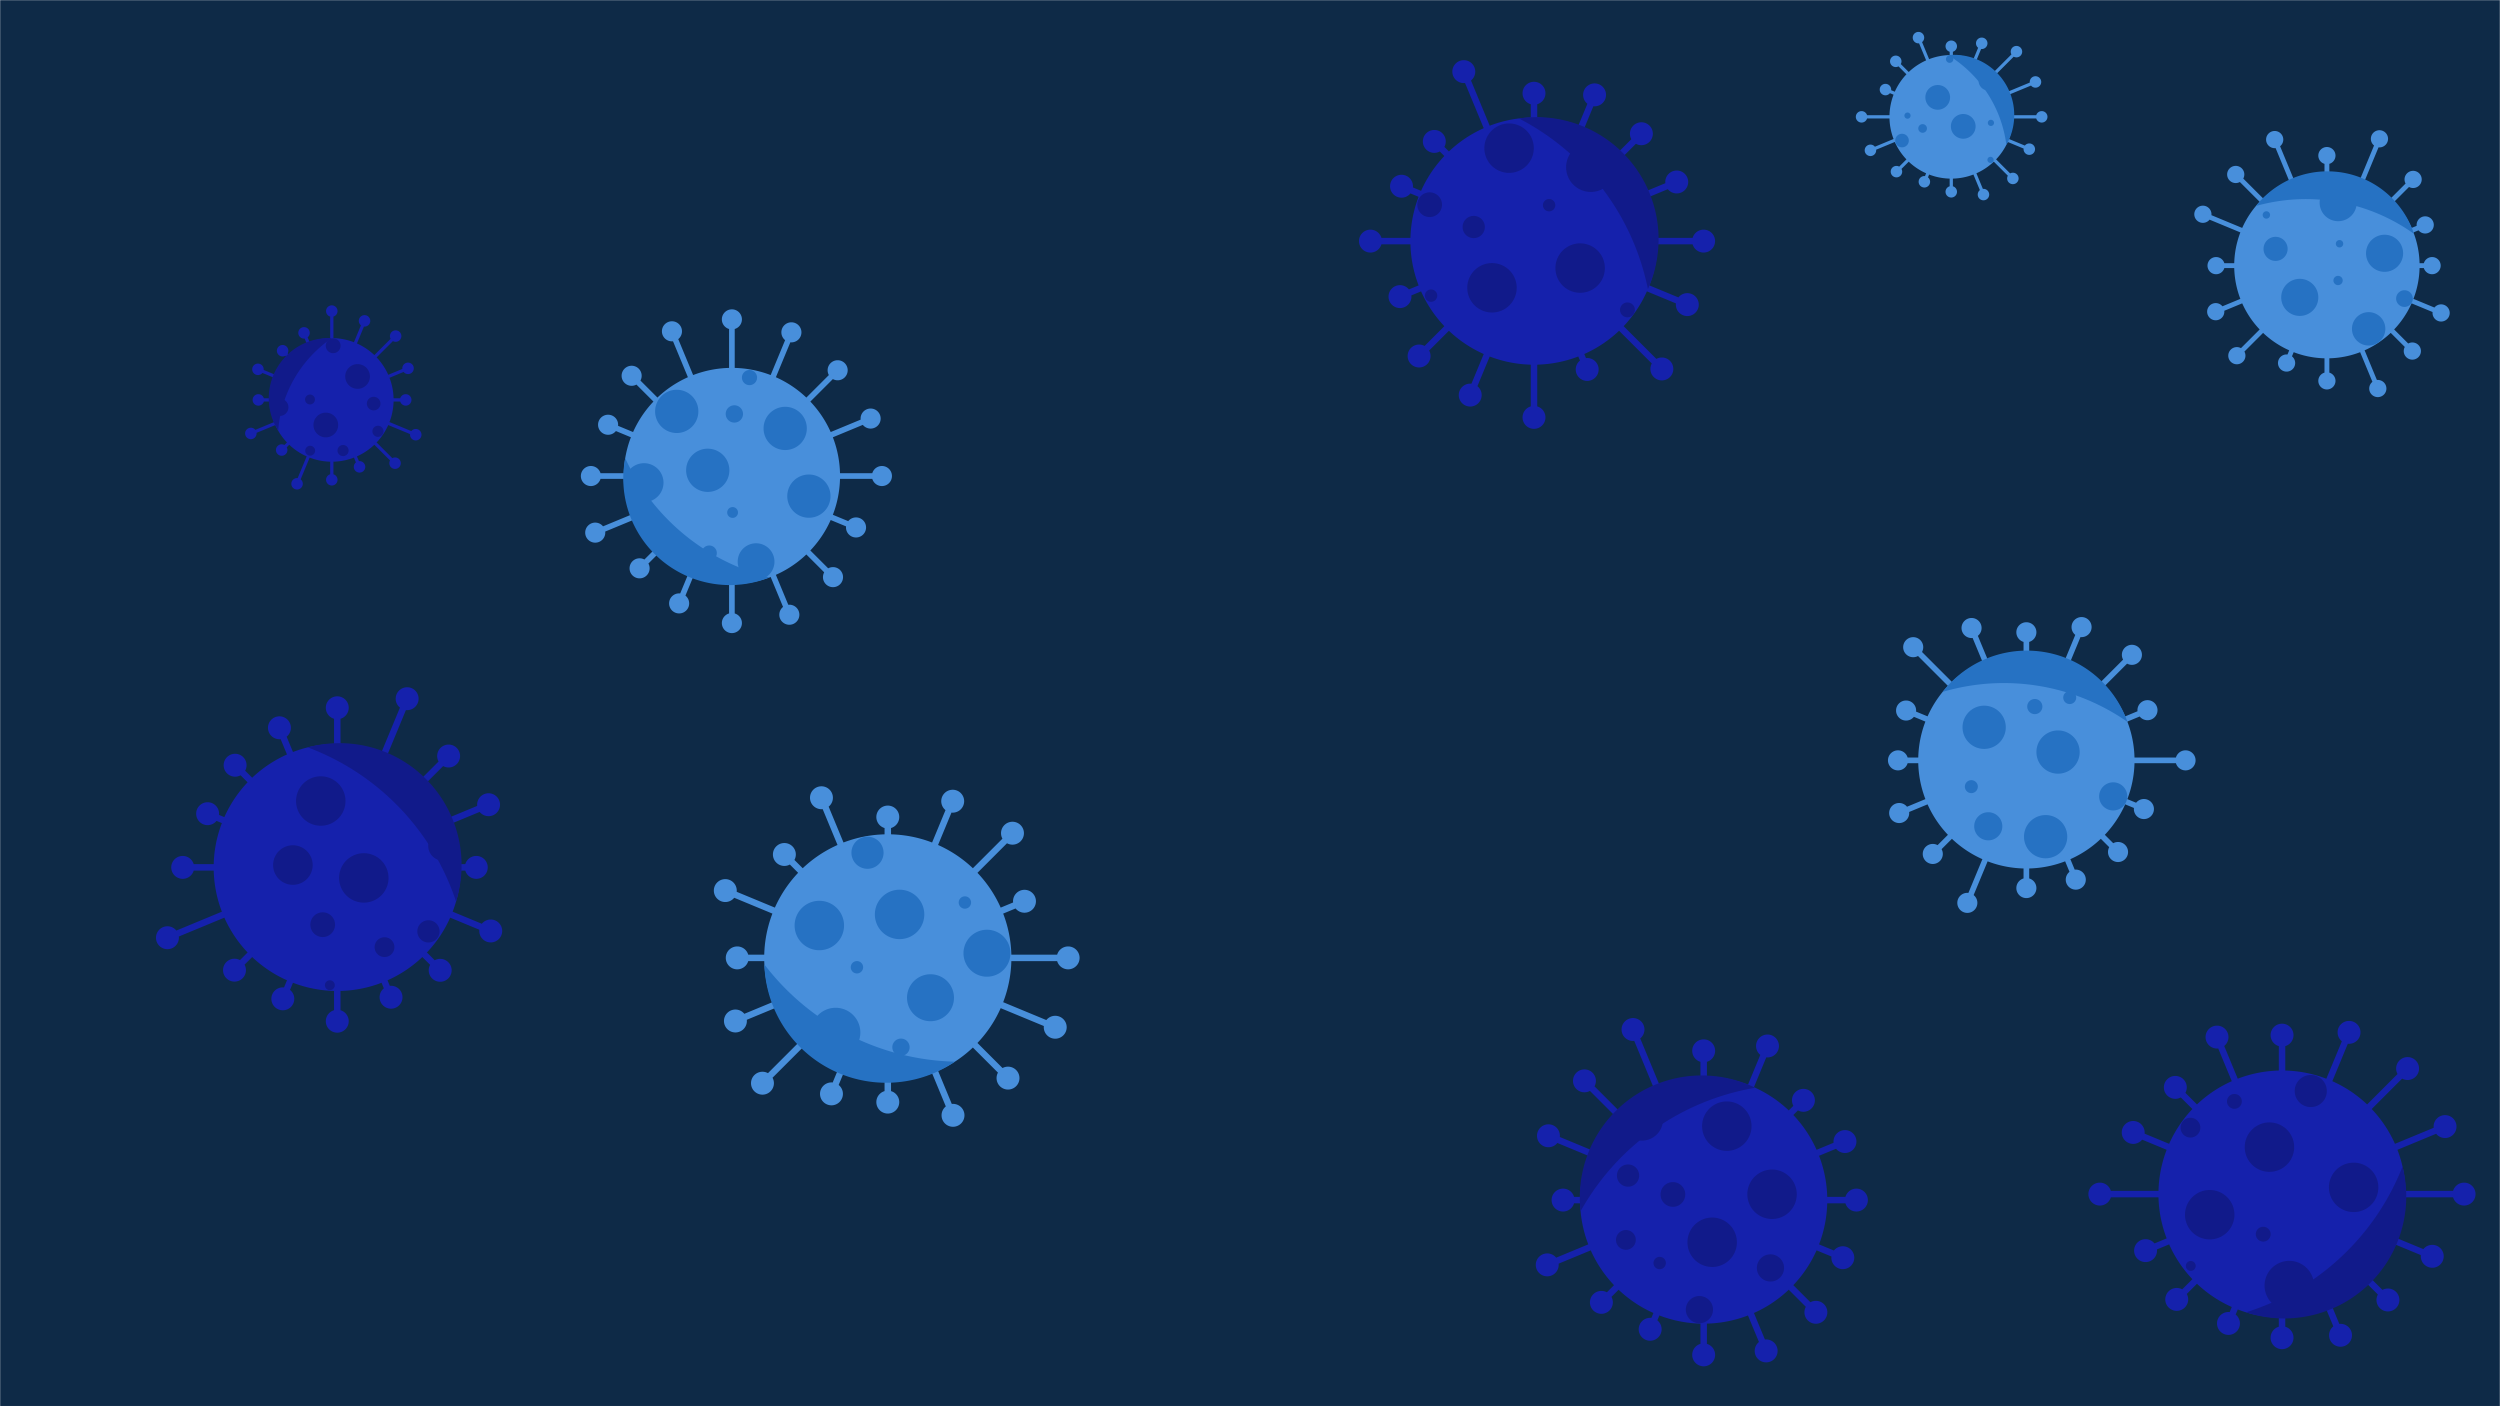 <svg xmlns="http://www.w3.org/2000/svg" version="1.1" xmlns:xlink="http://www.w3.org/1999/xlink" xmlns:svgjs="http://svgjs.com/svgjs" width="1600" height="900" preserveAspectRatio="none" viewBox="0 0 1600 900"><g mask="url(&quot;#SvgjsMask1011&quot;)" fill="none"><rect width="1600" height="900" x="0" y="0" fill="#0e2a47"></rect><path d="M1060.84 152.24L1060.84 156.38L1090.32 156.38L1090.32 152.24zM1082.99 154.31 a7.33 7.33 0 1 0 14.66 0 a7.33 7.33 0 1 0 -14.66 0zM1055.61 182.66L1054.03 186.48L1079.09 196.86L1080.67 193.03zM1072.55 194.95 a7.33 7.33 0 1 0 14.66 0 a7.33 7.33 0 1 0 -14.66 0zM1039.14 208.76L1036.22 211.69L1062.12 237.6L1065.05 234.67zM1056.26 236.13 a7.33 7.33 0 1 0 14.66 0 a7.33 7.33 0 1 0 -14.66 0zM1013.94 226.57L1010.11 228.16L1013.88 237.26L1017.71 235.67zM1008.47 236.46 a7.33 7.33 0 1 0 14.66 0 a7.33 7.33 0 1 0 -14.66 0zM983.84 233.38L979.69 233.38L979.69 267.13L983.84 267.13zM974.43 267.13 a7.33 7.33 0 1 0 14.66 0 a7.33 7.33 0 1 0 -14.66 0zM953.42 228.16L949.59 226.57L939.03 252.07L942.85 253.66zM933.61 252.86 a7.33 7.33 0 1 0 14.66 0 a7.33 7.33 0 1 0 -14.66 0zM927.31 211.69L924.38 208.76L906.76 226.39L909.68 229.32zM900.89 227.85 a7.33 7.33 0 1 0 14.66 0 a7.33 7.33 0 1 0 -14.66 0zM909.5 186.48L907.91 182.66L895.2 187.92L896.79 191.75zM888.66 189.83 a7.33 7.33 0 1 0 14.66 0 a7.33 7.33 0 1 0 -14.66 0zM902.69 156.38L902.69 152.24L877.08 152.24L877.08 156.38zM869.75 154.31 a7.33 7.33 0 1 0 14.66 0 a7.33 7.33 0 1 0 -14.66 0zM907.91 125.96L909.5 122.13L897.77 117.27L896.18 121.1zM889.64 119.19 a7.33 7.33 0 1 0 14.66 0 a7.33 7.33 0 1 0 -14.66 0zM924.38 99.86L927.31 96.93L919.43 89.04L916.5 91.97zM910.63 90.51 a7.33 7.33 0 1 0 14.66 0 a7.33 7.33 0 1 0 -14.66 0zM949.59 82.04L953.42 80.46L938.75 45.04L934.92 46.63zM929.5 45.84 a7.33 7.33 0 1 0 14.66 0 a7.33 7.33 0 1 0 -14.66 0zM979.69 75.23L983.84 75.23L983.84 59.68L979.69 59.68zM974.43 59.68 a7.33 7.33 0 1 0 14.66 0 a7.33 7.33 0 1 0 -14.66 0zM1010.11 80.46L1013.94 82.04L1022.44 61.51L1018.62 59.93zM1013.2 60.72 a7.33 7.33 0 1 0 14.66 0 a7.33 7.33 0 1 0 -14.66 0zM1036.22 96.93L1039.14 99.86L1051.95 87.05L1049.02 84.12zM1043.16 85.59 a7.33 7.33 0 1 0 14.66 0 a7.33 7.33 0 1 0 -14.66 0zM1054.03 122.13L1055.61 125.96L1073.9 118.39L1072.31 114.56zM1065.78 116.47 a7.33 7.33 0 1 0 14.66 0 a7.33 7.33 0 1 0 -14.66 0zM902.66 154.31 a79.1 79.1 0 1 0 158.2 0 a79.1 79.1 0 1 0 -158.2 0z" fill="rgba(21, 33, 172, 1)"></path><path d="M972.07 75.8 A78.104 78.104 0 0 1 1054.67 185.01M1054.67 185.01 A158.208 158.208 0 0 0 972.07 75.8" fill="#111a8a" fill-rule="nonzero"></path><path d="M911.92 189.21 a3.96 3.96 0 1 0 7.92 0 a3.96 3.96 0 1 0 -7.92 0zM939.05 184.19 a15.82 15.82 0 1 0 31.64 0 a15.82 15.82 0 1 0 -31.64 0zM995.47 171.57 a15.82 15.82 0 1 0 31.64 0 a15.82 15.82 0 1 0 -31.64 0zM907.07 131.01 a7.91 7.91 0 1 0 15.82 0 a7.91 7.91 0 1 0 -15.82 0zM949.99 94.83 a15.82 15.82 0 1 0 31.64 0 a15.82 15.82 0 1 0 -31.64 0zM1045.72 146.46 a7.12 7.12 0 1 0 14.24 0 a7.12 7.12 0 1 0 -14.24 0zM936.06 145.29 a7.12 7.12 0 1 0 14.24 0 a7.12 7.12 0 1 0 -14.24 0zM1036.82 198.33 a4.75 4.75 0 1 0 9.5 0 a4.75 4.75 0 1 0 -9.5 0zM1002.31 107.03 a15.82 15.82 0 1 0 31.64 0 a15.82 15.82 0 1 0 -31.64 0zM987.47 131.32 a3.96 3.96 0 1 0 7.92 0 a3.96 3.96 0 1 0 -7.92 0z" fill="#111a8a" fill-rule="nonzero"></path><path d="M647.26 610.98L647.26 615.12L683.61 615.12L683.61 610.98zM676.28 613.05 a7.33 7.33 0 1 0 14.66 0 a7.33 7.33 0 1 0 -14.66 0zM642.04 641.4L640.45 645.22L674.56 659.35L676.15 655.53zM668.02 657.44 a7.33 7.33 0 1 0 14.66 0 a7.33 7.33 0 1 0 -14.66 0zM625.57 667.5L622.64 670.43L643.66 691.45L646.59 688.52zM637.8 689.99 a7.33 7.33 0 1 0 14.66 0 a7.33 7.33 0 1 0 -14.66 0zM600.36 685.31L596.54 686.9L608.01 714.61L611.84 713.02zM602.6 713.81 a7.33 7.33 0 1 0 14.66 0 a7.33 7.33 0 1 0 -14.66 0zM570.26 692.13L566.12 692.13L566.12 705.35L570.26 705.35zM560.86 705.35 a7.33 7.33 0 1 0 14.66 0 a7.33 7.33 0 1 0 -14.66 0zM539.84 686.9L536.01 685.31L530.23 699.28L534.05 700.87zM524.81 700.08 a7.33 7.33 0 1 0 14.66 0 a7.33 7.33 0 1 0 -14.66 0zM513.74 670.43L510.81 667.5L486.52 691.79L489.45 694.72zM480.65 693.25 a7.33 7.33 0 1 0 14.66 0 a7.33 7.33 0 1 0 -14.66 0zM495.92 645.22L494.34 641.4L469.88 651.53L471.47 655.35zM463.34 653.44 a7.33 7.33 0 1 0 14.66 0 a7.33 7.33 0 1 0 -14.66 0zM489.11 615.12L489.11 610.98L471.83 610.98L471.83 615.12zM464.5 613.05 a7.33 7.33 0 1 0 14.66 0 a7.33 7.33 0 1 0 -14.66 0zM494.34 584.7L495.92 580.87L464.98 568.06L463.4 571.88zM456.86 569.97 a7.33 7.33 0 1 0 14.66 0 a7.33 7.33 0 1 0 -14.66 0zM510.81 558.6L513.74 555.67L503.47 545.4L500.54 548.33zM494.67 546.87 a7.33 7.33 0 1 0 14.66 0 a7.33 7.33 0 1 0 -14.66 0zM536.01 540.78L539.84 539.2L527.65 509.76L523.82 511.35zM518.4 510.56 a7.33 7.33 0 1 0 14.66 0 a7.33 7.33 0 1 0 -14.66 0zM566.12 533.97L570.26 533.97L570.26 522.91L566.12 522.91zM560.86 522.91 a7.33 7.33 0 1 0 14.66 0 a7.33 7.33 0 1 0 -14.66 0zM596.54 539.2L600.36 540.78L611.64 513.56L607.81 511.97zM602.4 512.77 a7.33 7.33 0 1 0 14.66 0 a7.33 7.33 0 1 0 -14.66 0zM622.64 555.67L625.57 558.6L649.45 534.71L646.53 531.78zM640.66 533.25 a7.33 7.33 0 1 0 14.66 0 a7.33 7.33 0 1 0 -14.66 0zM640.45 580.87L642.04 584.7L656.46 578.73L654.87 574.9zM648.34 576.81 a7.33 7.33 0 1 0 14.66 0 a7.33 7.33 0 1 0 -14.66 0zM489.09 613.05 a79.1 79.1 0 1 0 158.2 0 a79.1 79.1 0 1 0 -158.2 0z" fill="#488fdb"></path><path d="M611.15 679.47 A78.104 78.104 0 0 1 489.19 617.22M489.19 617.22 A158.208 158.208 0 0 0 611.15 679.47" fill="#2672c3" fill-rule="nonzero"></path><path d="M508.55 592.33 a15.82 15.82 0 1 0 31.64 0 a15.82 15.82 0 1 0 -31.64 0zM616.63 610.06 a15.03 15.03 0 1 0 30.06 0 a15.03 15.03 0 1 0 -30.06 0zM580.49 638.55 a15.03 15.03 0 1 0 30.06 0 a15.03 15.03 0 1 0 -30.06 0zM518.99 660.8 a15.82 15.82 0 1 0 31.64 0 a15.82 15.82 0 1 0 -31.64 0zM559.91 585.23 a15.82 15.82 0 1 0 31.64 0 a15.82 15.82 0 1 0 -31.64 0zM544.92 545.75 a10.28 10.28 0 1 0 20.56 0 a10.28 10.28 0 1 0 -20.56 0zM554.36 687.98 a3.16 3.16 0 1 0 6.32 0 a3.16 3.16 0 1 0 -6.32 0zM613.57 577.61 a3.96 3.96 0 1 0 7.92 0 a3.96 3.96 0 1 0 -7.92 0zM544.48 619.05 a3.96 3.96 0 1 0 7.92 0 a3.96 3.96 0 1 0 -7.92 0zM571.08 670.23 a5.54 5.54 0 1 0 11.08 0 a5.54 5.54 0 1 0 -11.08 0z" fill="#2672c3" fill-rule="nonzero"></path><path d="M294.93 553.06L294.93 557.2L304.82 557.2L304.82 553.06zM297.49 555.13 a7.33 7.33 0 1 0 14.66 0 a7.33 7.33 0 1 0 -14.66 0zM289.7 583.48L288.11 587.3L313.28 597.73L314.87 593.9zM306.74 595.82 a7.33 7.33 0 1 0 14.66 0 a7.33 7.33 0 1 0 -14.66 0zM273.23 609.58L270.3 612.51L280.26 622.47L283.19 619.54zM274.39 621 a7.33 7.33 0 1 0 14.66 0 a7.33 7.33 0 1 0 -14.66 0zM248.02 627.39L244.2 628.98L248.36 639.02L252.18 637.44zM242.94 638.23 a7.33 7.33 0 1 0 14.66 0 a7.33 7.33 0 1 0 -14.66 0zM217.92 634.21L213.78 634.21L213.78 653.58L217.92 653.58zM208.52 653.58 a7.33 7.33 0 1 0 14.66 0 a7.33 7.33 0 1 0 -14.66 0zM187.5 628.98L183.67 627.39L179.09 638.45L182.92 640.04zM173.68 639.25 a7.33 7.33 0 1 0 14.66 0 a7.33 7.33 0 1 0 -14.66 0zM161.4 612.51L158.47 609.58L148.62 619.43L151.55 622.36zM142.75 620.9 a7.33 7.33 0 1 0 14.66 0 a7.33 7.33 0 1 0 -14.66 0zM143.58 587.3L142 583.48L106.37 598.24L107.95 602.06zM99.83 600.15 a7.33 7.33 0 1 0 14.66 0 a7.33 7.33 0 1 0 -14.66 0zM136.77 557.2L136.77 553.06L116.93 553.06L116.93 557.2zM109.6 555.13 a7.33 7.33 0 1 0 14.66 0 a7.33 7.33 0 1 0 -14.66 0zM142 526.78L143.58 522.96L133.67 518.85L132.09 522.68zM125.55 520.76 a7.33 7.33 0 1 0 14.66 0 a7.33 7.33 0 1 0 -14.66 0zM158.47 500.68L161.4 497.75L151.94 488.29L149.01 491.22zM143.14 489.75 a7.33 7.33 0 1 0 14.66 0 a7.33 7.33 0 1 0 -14.66 0zM183.67 482.86L187.5 481.28L180.76 465L176.93 466.59zM171.51 465.79 a7.33 7.33 0 1 0 14.66 0 a7.33 7.33 0 1 0 -14.66 0zM213.78 476.05L217.92 476.05L217.92 452.98L213.78 452.98zM208.52 452.98 a7.33 7.33 0 1 0 14.66 0 a7.33 7.33 0 1 0 -14.66 0zM244.2 481.28L248.02 482.86L262.48 447.96L258.66 446.38zM253.24 447.17 a7.33 7.33 0 1 0 14.66 0 a7.33 7.33 0 1 0 -14.66 0zM270.3 497.75L273.23 500.68L288.59 485.32L285.66 482.39zM279.79 483.86 a7.33 7.33 0 1 0 14.66 0 a7.33 7.33 0 1 0 -14.66 0zM288.11 522.96L289.7 526.78L313.48 516.93L311.89 513.1zM305.36 515.02 a7.33 7.33 0 1 0 14.66 0 a7.33 7.33 0 1 0 -14.66 0zM136.75 555.13 a79.1 79.1 0 1 0 158.2 0 a79.1 79.1 0 1 0 -158.2 0z" fill="rgba(21, 33, 172, 1)"></path><path d="M196.94 478.32 A78.104 78.104 0 0 1 291.87 577M291.87 577 A158.208 158.208 0 0 0 196.94 478.32" fill="#111a8a" fill-rule="nonzero"></path><path d="M189.48 512.66 a15.82 15.82 0 1 0 31.64 0 a15.82 15.82 0 1 0 -31.64 0zM174.79 553.63 a12.66 12.66 0 1 0 25.32 0 a12.66 12.66 0 1 0 -25.32 0zM217.02 561.87 a15.82 15.82 0 1 0 31.64 0 a15.82 15.82 0 1 0 -31.64 0zM274.06 541.34 a9.49 9.49 0 1 0 18.98 0 a9.49 9.49 0 1 0 -18.98 0zM250.01 489.42 a3.16 3.16 0 1 0 6.32 0 a3.16 3.16 0 1 0 -6.32 0zM274.62 511.9 a3.16 3.16 0 1 0 6.32 0 a3.16 3.16 0 1 0 -6.32 0zM198.62 591.8 a7.91 7.91 0 1 0 15.82 0 a7.91 7.91 0 1 0 -15.82 0zM207.94 630.54 a3.16 3.16 0 1 0 6.32 0 a3.16 3.16 0 1 0 -6.32 0zM267.09 596.08 a7.12 7.12 0 1 0 14.24 0 a7.12 7.12 0 1 0 -14.24 0zM239.76 606.17 a6.33 6.33 0 1 0 12.66 0 a6.33 6.33 0 1 0 -12.66 0z" fill="#111a8a" fill-rule="nonzero"></path><path d="M537.6 302.85L537.6 306.47L564.43 306.47L564.43 302.85zM558.01 304.66 a6.42 6.42 0 1 0 12.84 0 a6.42 6.42 0 1 0 -12.84 0zM533.03 329.46L531.64 332.81L547.16 339.24L548.55 335.89zM541.44 337.57 a6.42 6.42 0 1 0 12.84 0 a6.42 6.42 0 1 0 -12.84 0zM518.62 352.31L516.06 354.87L531.84 370.65L534.4 368.09zM526.7 369.37 a6.42 6.42 0 1 0 12.84 0 a6.42 6.42 0 1 0 -12.84 0zM496.56 367.89L493.22 369.28L503.51 394.12L506.85 392.74zM498.76 393.43 a6.42 6.42 0 1 0 12.84 0 a6.42 6.42 0 1 0 -12.84 0zM470.22 373.85L466.6 373.85L466.6 398.77L470.22 398.77zM461.99 398.77 a6.42 6.42 0 1 0 12.84 0 a6.42 6.42 0 1 0 -12.84 0zM443.61 369.28L440.26 367.89L432.97 385.48L436.32 386.87zM428.23 386.18 a6.42 6.42 0 1 0 12.84 0 a6.42 6.42 0 1 0 -12.84 0zM420.77 354.87L418.2 352.31L408.06 362.45L410.63 365.01zM402.92 363.73 a6.42 6.42 0 1 0 12.84 0 a6.42 6.42 0 1 0 -12.84 0zM405.18 332.81L403.79 329.46L380.26 339.21L381.65 342.56zM374.53 340.89 a6.42 6.42 0 1 0 12.84 0 a6.42 6.42 0 1 0 -12.84 0zM399.22 306.47L399.22 302.85L378.17 302.85L378.17 306.47zM371.75 304.66 a6.42 6.42 0 1 0 12.84 0 a6.42 6.42 0 1 0 -12.84 0zM403.79 279.86L405.18 276.51L389.87 270.17L388.48 273.51zM382.76 271.84 a6.42 6.42 0 1 0 12.84 0 a6.42 6.42 0 1 0 -12.84 0zM418.2 257.02L420.77 254.45L405.53 239.21L402.96 241.78zM397.83 240.5 a6.42 6.42 0 1 0 12.84 0 a6.42 6.42 0 1 0 -12.84 0zM440.26 241.43L443.61 240.04L431.72 211.35L428.37 212.73zM423.63 212.04 a6.42 6.42 0 1 0 12.84 0 a6.42 6.42 0 1 0 -12.84 0zM466.6 235.47L470.22 235.47L470.22 204.4L466.6 204.4zM461.99 204.4 a6.42 6.42 0 1 0 12.84 0 a6.42 6.42 0 1 0 -12.84 0zM493.22 240.04L496.56 241.43L508.18 213.39L504.83 212zM500.08 212.7 a6.42 6.42 0 1 0 12.84 0 a6.42 6.42 0 1 0 -12.84 0zM516.06 254.45L518.62 257.02L537.38 238.26L534.82 235.69zM529.68 236.97 a6.42 6.42 0 1 0 12.84 0 a6.42 6.42 0 1 0 -12.84 0zM531.64 276.51L533.03 279.86L557.89 269.56L556.5 266.21zM550.78 267.88 a6.42 6.42 0 1 0 12.84 0 a6.42 6.42 0 1 0 -12.84 0zM399.19 304.66 a69.22 69.22 0 1 0 138.44 0 a69.22 69.22 0 1 0 -138.44 0z" fill="#488fdb"></path><path d="M492.55 369.53 A68.216 68.216 0 0 1 400.14 293.27M400.14 293.27 A138.432 138.432 0 0 0 492.55 369.53" fill="#2672c3" fill-rule="nonzero"></path><path d="M488.68 274.19 a13.84 13.84 0 1 0 27.68 0 a13.84 13.84 0 1 0 -27.68 0zM399.72 308.91 a12.46 12.46 0 1 0 24.92 0 a12.46 12.46 0 1 0 -24.92 0zM503.85 317.53 a13.84 13.84 0 1 0 27.68 0 a13.84 13.84 0 1 0 -27.68 0zM474.83 241.65 a4.85 4.85 0 1 0 9.7 0 a4.85 4.85 0 1 0 -9.7 0zM439.12 300.99 a13.84 13.84 0 1 0 27.68 0 a13.84 13.84 0 1 0 -27.68 0zM472.12 359.47 a11.77 11.77 0 1 0 23.54 0 a11.77 11.77 0 1 0 -23.54 0zM465.4 327.99 a3.46 3.46 0 1 0 6.92 0 a3.46 3.46 0 1 0 -6.92 0zM449.07 353.96 a4.85 4.85 0 1 0 9.7 0 a4.85 4.85 0 1 0 -9.7 0zM419.27 263.29 a13.84 13.84 0 1 0 27.68 0 a13.84 13.84 0 1 0 -27.68 0zM464.45 264.92 a5.54 5.54 0 1 0 11.08 0 a5.54 5.54 0 1 0 -11.08 0z" fill="#2672c3" fill-rule="nonzero"></path><path d="M1539.59 762.15L1539.59 766.29L1577.01 766.29L1577.01 762.15zM1569.68 764.22 a7.33 7.33 0 1 0 14.66 0 a7.33 7.33 0 1 0 -14.66 0zM1534.36 792.57L1532.78 796.4L1555.85 805.96L1557.44 802.13zM1549.32 804.04 a7.33 7.33 0 1 0 14.66 0 a7.33 7.33 0 1 0 -14.66 0zM1517.89 818.67L1514.96 821.6L1526.81 833.45L1529.74 830.53zM1520.95 831.99 a7.33 7.33 0 1 0 14.66 0 a7.33 7.33 0 1 0 -14.66 0zM1492.69 836.49L1488.86 838.07L1496.02 855.37L1499.85 853.78zM1490.61 854.58 a7.33 7.33 0 1 0 14.66 0 a7.33 7.33 0 1 0 -14.66 0zM1462.58 843.3L1458.44 843.3L1458.44 856.14L1462.58 856.14zM1453.18 856.14 a7.33 7.33 0 1 0 14.66 0 a7.33 7.33 0 1 0 -14.66 0zM1432.16 838.07L1428.34 836.49L1424.31 846.22L1428.13 847.8zM1418.89 847.01 a7.33 7.33 0 1 0 14.66 0 a7.33 7.33 0 1 0 -14.66 0zM1406.06 821.6L1403.13 818.67L1391.65 830.16L1394.58 833.09zM1385.78 831.62 a7.33 7.33 0 1 0 14.66 0 a7.33 7.33 0 1 0 -14.66 0zM1388.25 796.4L1386.66 792.57L1372.37 798.49L1373.95 802.32zM1365.83 800.4 a7.33 7.33 0 1 0 14.66 0 a7.33 7.33 0 1 0 -14.66 0zM1381.43 766.29L1381.43 762.15L1343.91 762.15L1343.91 766.29zM1336.58 764.22 a7.33 7.33 0 1 0 14.66 0 a7.33 7.33 0 1 0 -14.66 0zM1386.66 735.87L1388.25 732.05L1366.05 722.85L1364.46 726.68zM1357.92 724.77 a7.33 7.33 0 1 0 14.66 0 a7.33 7.33 0 1 0 -14.66 0zM1403.13 709.77L1406.06 706.84L1393.68 694.46L1390.75 697.39zM1384.88 695.93 a7.33 7.33 0 1 0 14.66 0 a7.33 7.33 0 1 0 -14.66 0zM1428.34 691.96L1432.16 690.37L1420.8 662.94L1416.97 664.53zM1411.56 663.74 a7.33 7.33 0 1 0 14.66 0 a7.33 7.33 0 1 0 -14.66 0zM1458.44 685.15L1462.58 685.15L1462.58 662.49L1458.44 662.49zM1453.18 662.49 a7.33 7.33 0 1 0 14.66 0 a7.33 7.33 0 1 0 -14.66 0zM1488.86 690.37L1492.69 691.96L1505.3 661.51L1501.47 659.92zM1496.06 660.71 a7.33 7.33 0 1 0 14.66 0 a7.33 7.33 0 1 0 -14.66 0zM1514.96 706.84L1517.89 709.77L1542.33 685.33L1539.4 682.41zM1533.53 683.87 a7.33 7.33 0 1 0 14.66 0 a7.33 7.33 0 1 0 -14.66 0zM1532.78 732.05L1534.36 735.87L1565.63 722.92L1564.04 719.1zM1557.5 721.01 a7.33 7.33 0 1 0 14.66 0 a7.33 7.33 0 1 0 -14.66 0zM1381.41 764.22 a79.1 79.1 0 1 0 158.2 0 a79.1 79.1 0 1 0 -158.2 0z" fill="rgba(21, 33, 172, 1)"></path><path d="M1537.62 746.55 A78.104 78.104 0 0 1 1437.42 839.88M1437.42 839.88 A158.208 158.208 0 0 0 1537.62 746.55" fill="#111a8a" fill-rule="nonzero"></path><path d="M1398.4 777.41 a15.82 15.82 0 1 0 31.64 0 a15.82 15.82 0 1 0 -31.64 0zM1490.51 759.92 a15.82 15.82 0 1 0 31.64 0 a15.82 15.82 0 1 0 -31.64 0zM1436.63 734.17 a15.82 15.82 0 1 0 31.64 0 a15.82 15.82 0 1 0 -31.64 0zM1468.62 698.26 a10.28 10.28 0 1 0 20.56 0 a10.28 10.28 0 1 0 -20.56 0zM1517.58 804.63 a4.75 4.75 0 1 0 9.5 0 a4.75 4.75 0 1 0 -9.5 0zM1449.32 822.77 a15.82 15.82 0 1 0 31.64 0 a15.82 15.82 0 1 0 -31.64 0zM1443.71 789.88 a4.75 4.75 0 1 0 9.5 0 a4.75 4.75 0 1 0 -9.5 0zM1425.27 704.89 a4.75 4.75 0 1 0 9.5 0 a4.75 4.75 0 1 0 -9.5 0zM1395.56 721.7 a6.33 6.33 0 1 0 12.66 0 a6.33 6.33 0 1 0 -12.66 0zM1398.94 810.2 a3.16 3.16 0 1 0 6.32 0 a3.16 3.16 0 1 0 -6.32 0z" fill="#111a8a" fill-rule="nonzero"></path><path d="M1548.53 168.46L1548.53 171.56L1556.54 171.56L1556.54 168.46zM1551.04 170.01 a5.5 5.5 0 1 0 11 0 a5.5 5.5 0 1 0 -11 0zM1544.61 191.27L1543.42 194.14L1561.72 201.72L1562.91 198.85zM1556.82 200.29 a5.5 5.5 0 1 0 11 0 a5.5 5.5 0 1 0 -11 0zM1532.26 210.85L1530.06 213.04L1542.8 225.78L1544.99 223.58zM1538.4 224.68 a5.5 5.5 0 1 0 11 0 a5.5 5.5 0 1 0 -11 0zM1513.35 224.21L1510.49 225.4L1520.37 249.25L1523.24 248.06zM1516.3 248.66 a5.5 5.5 0 1 0 11 0 a5.5 5.5 0 1 0 -11 0zM1490.78 229.32L1487.67 229.32L1487.67 243.76L1490.78 243.76zM1483.72 243.76 a5.5 5.5 0 1 0 11 0 a5.5 5.5 0 1 0 -11 0zM1467.96 225.4L1465.09 224.21L1461.97 231.75L1464.84 232.93zM1457.91 232.34 a5.5 5.5 0 1 0 11 0 a5.5 5.5 0 1 0 -11 0zM1448.39 213.04L1446.19 210.85L1430.49 226.54L1432.69 228.74zM1426.09 227.64 a5.5 5.5 0 1 0 11 0 a5.5 5.5 0 1 0 -11 0zM1435.02 194.14L1433.84 191.27L1417.47 198.05L1418.66 200.92zM1412.57 199.48 a5.5 5.5 0 1 0 11 0 a5.5 5.5 0 1 0 -11 0zM1429.92 171.56L1429.92 168.46L1418.3 168.46L1418.3 171.56zM1412.8 170.01 a5.5 5.5 0 1 0 11 0 a5.5 5.5 0 1 0 -11 0zM1433.84 148.75L1435.02 145.88L1410.44 135.69L1409.25 138.56zM1404.35 137.13 a5.5 5.5 0 1 0 11 0 a5.5 5.5 0 1 0 -11 0zM1446.19 129.17L1448.39 126.97L1431.97 110.56L1429.78 112.76zM1425.37 111.66 a5.5 5.5 0 1 0 11 0 a5.5 5.5 0 1 0 -11 0zM1465.09 115.81L1467.96 114.62L1457.24 88.73L1454.37 89.92zM1450.3 89.33 a5.5 5.5 0 1 0 11 0 a5.5 5.5 0 1 0 -11 0zM1487.67 110.7L1490.78 110.7L1490.78 99.59L1487.67 99.59zM1483.72 99.59 a5.5 5.5 0 1 0 11 0 a5.5 5.5 0 1 0 -11 0zM1510.49 114.62L1513.35 115.81L1524.28 89.43L1521.41 88.24zM1517.35 88.84 a5.5 5.5 0 1 0 11 0 a5.5 5.5 0 1 0 -11 0zM1530.06 126.97L1532.26 129.17L1545.5 115.93L1543.31 113.73zM1538.9 114.83 a5.5 5.5 0 1 0 11 0 a5.5 5.5 0 1 0 -11 0zM1543.42 145.88L1544.61 148.75L1552.72 145.39L1551.53 142.52zM1546.63 143.95 a5.5 5.5 0 1 0 11 0 a5.5 5.5 0 1 0 -11 0zM1429.89 170.01 a59.33 59.33 0 1 0 118.66 0 a59.33 59.33 0 1 0 -118.66 0z" fill="#488fdb"></path><path d="M1443.82 131.82 A58.328 58.328 0 0 1 1544.96 149.67M1544.96 149.67 A118.656 118.656 0 0 0 1443.82 131.82" fill="#2672c3" fill-rule="nonzero"></path><path d="M1505.26 210.46 a10.68 10.68 0 1 0 21.36 0 a10.68 10.68 0 1 0 -21.36 0zM1484.57 129.7 a11.87 11.87 0 1 0 23.74 0 a11.87 11.87 0 1 0 -23.74 0zM1459.98 190.32 a11.87 11.87 0 1 0 23.74 0 a11.87 11.87 0 1 0 -23.74 0zM1514.26 162.1 a11.87 11.87 0 1 0 23.74 0 a11.87 11.87 0 1 0 -23.74 0zM1533.52 191.09 a5.34 5.34 0 1 0 10.68 0 a5.34 5.34 0 1 0 -10.68 0zM1457.6 122.64 a4.15 4.15 0 1 0 8.3 0 a4.15 4.15 0 1 0 -8.3 0zM1494.93 155.99 a2.37 2.37 0 1 0 4.74 0 a2.37 2.37 0 1 0 -4.74 0zM1448.11 137.58 a2.37 2.37 0 1 0 4.74 0 a2.37 2.37 0 1 0 -4.74 0zM1448.66 159.28 a7.71 7.71 0 1 0 15.42 0 a7.71 7.71 0 1 0 -15.42 0zM1493.39 179.51 a2.97 2.97 0 1 0 5.94 0 a2.97 2.97 0 1 0 -5.94 0z" fill="#2672c3" fill-rule="nonzero"></path><path d="M1288.35 73.74L1288.35 75.81L1306.71 75.81L1306.71 73.74zM1303.04 74.78 a3.67 3.67 0 1 0 7.34 0 a3.67 3.67 0 1 0 -7.34 0zM1285.74 88.95L1284.94 90.86L1298.37 96.42L1299.16 94.51zM1295.09 95.47 a3.67 3.67 0 1 0 7.34 0 a3.67 3.67 0 1 0 -7.34 0zM1277.5 102L1276.04 103.47L1287.51 114.94L1288.97 113.47zM1284.57 114.2 a3.67 3.67 0 1 0 7.34 0 a3.67 3.67 0 1 0 -7.34 0zM1264.9 110.91L1262.99 111.7L1268.46 124.92L1270.38 124.13zM1265.75 124.53 a3.67 3.67 0 1 0 7.34 0 a3.67 3.67 0 1 0 -7.34 0zM1249.85 114.31L1247.78 114.31L1247.78 122.75L1249.85 122.75zM1245.14 122.75 a3.67 3.67 0 1 0 7.34 0 a3.67 3.67 0 1 0 -7.34 0zM1234.64 111.7L1232.72 110.91L1230.64 115.94L1232.55 116.74zM1227.93 116.34 a3.67 3.67 0 1 0 7.34 0 a3.67 3.67 0 1 0 -7.34 0zM1221.59 103.47L1220.12 102L1213 109.12L1214.47 110.59zM1210.06 109.85 a3.67 3.67 0 1 0 7.34 0 a3.67 3.67 0 1 0 -7.34 0zM1212.68 90.86L1211.89 88.95L1196.68 95.25L1197.47 97.16zM1193.41 96.21 a3.67 3.67 0 1 0 7.34 0 a3.67 3.67 0 1 0 -7.34 0zM1209.27 75.81L1209.27 73.74L1191.4 73.74L1191.4 75.81zM1187.73 74.78 a3.67 3.67 0 1 0 7.34 0 a3.67 3.67 0 1 0 -7.34 0zM1211.89 60.6L1212.68 58.69L1207.09 56.37L1206.3 58.29zM1203.02 57.33 a3.67 3.67 0 1 0 7.34 0 a3.67 3.67 0 1 0 -7.34 0zM1220.12 47.55L1221.59 46.09L1214.02 38.52L1212.56 39.98zM1209.62 39.25 a3.67 3.67 0 1 0 7.34 0 a3.67 3.67 0 1 0 -7.34 0zM1232.72 38.64L1234.64 37.85L1228.77 23.7L1226.86 24.49zM1224.15 24.09 a3.67 3.67 0 1 0 7.34 0 a3.67 3.67 0 1 0 -7.34 0zM1247.78 35.24L1249.85 35.24L1249.85 29.6L1247.78 29.6zM1245.14 29.6 a3.67 3.67 0 1 0 7.34 0 a3.67 3.67 0 1 0 -7.34 0zM1262.99 37.85L1264.9 38.64L1269.26 28.11L1267.35 27.32zM1264.64 27.72 a3.67 3.67 0 1 0 7.34 0 a3.67 3.67 0 1 0 -7.34 0zM1276.04 46.09L1277.5 47.55L1291.26 33.79L1289.8 32.33zM1286.86 33.06 a3.67 3.67 0 1 0 7.34 0 a3.67 3.67 0 1 0 -7.34 0zM1284.94 58.69L1285.74 60.6L1303.11 53.41L1302.31 51.49zM1299.04 52.45 a3.67 3.67 0 1 0 7.34 0 a3.67 3.67 0 1 0 -7.34 0zM1209.26 74.78 a39.55 39.55 0 1 0 79.1 0 a39.55 39.55 0 1 0 -79.1 0z" fill="#488fdb"></path><path d="M1246.8 35.28 A38.552 38.552 0 0 1 1284.07 92.71M1284.07 92.71 A79.104 79.104 0 0 0 1246.8 35.28" fill="#2672c3" fill-rule="nonzero"></path><path d="M1248.56 80.87 a7.91 7.91 0 1 0 15.82 0 a7.91 7.91 0 1 0 -15.82 0zM1212.94 89.96 a4.35 4.35 0 1 0 8.7 0 a4.35 4.35 0 1 0 -8.7 0zM1272.21 78.64 a1.98 1.98 0 1 0 3.96 0 a1.98 1.98 0 1 0 -3.96 0zM1227.7 82.21 a2.77 2.77 0 1 0 5.54 0 a2.77 2.77 0 1 0 -5.54 0zM1232.23 62.32 a7.91 7.91 0 1 0 15.82 0 a7.91 7.91 0 1 0 -15.82 0zM1271.95 102.32 a1.98 1.98 0 1 0 3.96 0 a1.98 1.98 0 1 0 -3.96 0zM1266.3 51.64 a6.33 6.33 0 1 0 12.66 0 a6.33 6.33 0 1 0 -12.66 0zM1245.41 37.85 a2.37 2.37 0 1 0 4.74 0 a2.37 2.37 0 1 0 -4.74 0zM1218.82 74 a1.98 1.98 0 1 0 3.96 0 a1.98 1.98 0 1 0 -3.96 0zM1282.08 67.44 a2.77 2.77 0 1 0 5.54 0 a2.77 2.77 0 1 0 -5.54 0z" fill="#2672c3" fill-rule="nonzero"></path><path d="M251.89 254.91L251.89 256.98L259.67 256.98L259.67 254.91zM256 255.95 a3.67 3.67 0 1 0 7.34 0 a3.67 3.67 0 1 0 -7.34 0zM249.28 270.12L248.49 272.04L265.7 279.17L266.49 277.25zM262.42 278.21 a3.67 3.67 0 1 0 7.34 0 a3.67 3.67 0 1 0 -7.34 0zM241.04 283.18L239.58 284.64L252.11 297.17L253.57 295.71zM249.17 296.44 a3.67 3.67 0 1 0 7.34 0 a3.67 3.67 0 1 0 -7.34 0zM228.44 292.08L226.53 292.87L229.14 299.18L231.05 298.39zM226.43 298.79 a3.67 3.67 0 1 0 7.34 0 a3.67 3.67 0 1 0 -7.34 0zM213.39 295.49L211.32 295.49L211.32 307.06L213.39 307.06zM208.68 307.06 a3.67 3.67 0 1 0 7.34 0 a3.67 3.67 0 1 0 -7.34 0zM198.18 292.87L196.27 292.08L189.16 309.24L191.07 310.03zM186.45 309.63 a3.67 3.67 0 1 0 7.34 0 a3.67 3.67 0 1 0 -7.34 0zM185.13 284.64L183.66 283.18L179.55 287.29L181.01 288.75zM176.61 288.02 a3.67 3.67 0 1 0 7.34 0 a3.67 3.67 0 1 0 -7.34 0zM176.22 272.04L175.43 270.12L160.16 276.45L160.95 278.36zM156.88 277.41 a3.67 3.67 0 1 0 7.34 0 a3.67 3.67 0 1 0 -7.34 0zM172.82 256.98L172.82 254.91L165.35 254.91L165.35 256.98zM161.68 255.95 a3.67 3.67 0 1 0 7.34 0 a3.67 3.67 0 1 0 -7.34 0zM175.43 241.78L176.22 239.86L165.49 235.42L164.69 237.33zM161.42 236.37 a3.67 3.67 0 1 0 7.34 0 a3.67 3.67 0 1 0 -7.34 0zM183.66 228.72L185.13 227.26L181.61 223.74L180.14 225.2zM177.2 224.47 a3.67 3.67 0 1 0 7.34 0 a3.67 3.67 0 1 0 -7.34 0zM196.27 219.82L198.18 219.02L195.53 212.63L193.62 213.42zM190.91 213.03 a3.67 3.67 0 1 0 7.34 0 a3.67 3.67 0 1 0 -7.34 0zM211.32 216.41L213.39 216.41L213.39 199.09L211.32 199.09zM208.68 199.09 a3.67 3.67 0 1 0 7.34 0 a3.67 3.67 0 1 0 -7.34 0zM226.53 219.02L228.44 219.82L234.27 205.76L232.35 204.96zM229.64 205.36 a3.67 3.67 0 1 0 7.34 0 a3.67 3.67 0 1 0 -7.34 0zM239.58 227.26L241.04 228.72L253.95 215.82L252.48 214.35zM249.55 215.09 a3.67 3.67 0 1 0 7.34 0 a3.67 3.67 0 1 0 -7.34 0zM248.49 239.86L249.28 241.78L261.55 236.69L260.76 234.78zM257.48 235.74 a3.67 3.67 0 1 0 7.34 0 a3.67 3.67 0 1 0 -7.34 0zM172.8 255.95 a39.55 39.55 0 1 0 79.1 0 a39.55 39.55 0 1 0 -79.1 0z" fill="rgba(21, 33, 172, 1)"></path><path d="M178.04 275.61 A38.552 38.552 0 0 1 212.4 216.4M212.4 216.4 A79.104 79.104 0 0 0 178.04 275.61" fill="#111a8a" fill-rule="nonzero"></path><path d="M238.34 276.04 a3.56 3.56 0 1 0 7.12 0 a3.56 3.56 0 1 0 -7.12 0zM200.61 272 a7.91 7.91 0 1 0 15.82 0 a7.91 7.91 0 1 0 -15.82 0zM179.64 235.52 a5.54 5.54 0 1 0 11.08 0 a5.54 5.54 0 1 0 -11.08 0zM208.47 221.28 a4.75 4.75 0 1 0 9.5 0 a4.75 4.75 0 1 0 -9.5 0zM220.94 240.94 a7.91 7.91 0 1 0 15.82 0 a7.91 7.91 0 1 0 -15.82 0zM234.79 258.31 a4.35 4.35 0 1 0 8.7 0 a4.35 4.35 0 1 0 -8.7 0zM173.52 260.67 a5.54 5.54 0 1 0 11.08 0 a5.54 5.54 0 1 0 -11.08 0zM195.24 255.67 a3.16 3.16 0 1 0 6.32 0 a3.16 3.16 0 1 0 -6.32 0zM195.35 288.46 a3.16 3.16 0 1 0 6.32 0 a3.16 3.16 0 1 0 -6.32 0zM216 288.35 a3.56 3.56 0 1 0 7.12 0 a3.56 3.56 0 1 0 -7.12 0z" fill="#111a8a" fill-rule="nonzero"></path><path d="M1169.43 765.98L1169.43 770.12L1188.11 770.12L1188.11 765.98zM1180.78 768.05 a7.33 7.33 0 1 0 14.66 0 a7.33 7.33 0 1 0 -14.66 0zM1164.2 796.4L1162.62 800.23L1178.62 806.85L1180.2 803.03zM1172.08 804.94 a7.33 7.33 0 1 0 14.66 0 a7.33 7.33 0 1 0 -14.66 0zM1147.73 822.5L1144.8 825.43L1160.7 841.33L1163.63 838.41zM1154.84 839.87 a7.33 7.33 0 1 0 14.66 0 a7.33 7.33 0 1 0 -14.66 0zM1122.52 840.32L1118.7 841.9L1128.43 865.39L1132.25 863.8zM1123.01 864.59 a7.33 7.33 0 1 0 14.66 0 a7.33 7.33 0 1 0 -14.66 0zM1092.42 847.13L1088.28 847.13L1088.28 867.11L1092.42 867.11zM1083.02 867.11 a7.33 7.33 0 1 0 14.66 0 a7.33 7.33 0 1 0 -14.66 0zM1062 841.9L1058.18 840.32L1054.19 849.94L1058.01 851.53zM1048.77 850.74 a7.33 7.33 0 1 0 14.66 0 a7.33 7.33 0 1 0 -14.66 0zM1035.9 825.43L1032.97 822.5L1023.42 832.05L1026.35 834.98zM1017.56 833.51 a7.33 7.33 0 1 0 14.66 0 a7.33 7.33 0 1 0 -14.66 0zM1018.09 800.23L1016.5 796.4L989.44 807.61L991.02 811.43zM982.9 809.52 a7.33 7.33 0 1 0 14.66 0 a7.33 7.33 0 1 0 -14.66 0zM1011.27 770.12L1011.27 765.98L1000.36 765.98L1000.36 770.12zM993.03 768.05 a7.33 7.33 0 1 0 14.66 0 a7.33 7.33 0 1 0 -14.66 0zM1016.5 739.7L1018.09 735.88L991.8 724.99L990.22 728.82zM983.68 726.9 a7.33 7.33 0 1 0 14.66 0 a7.33 7.33 0 1 0 -14.66 0zM1032.97 713.6L1035.9 710.67L1015.51 690.28L1012.58 693.21zM1006.72 691.75 a7.33 7.33 0 1 0 14.66 0 a7.33 7.33 0 1 0 -14.66 0zM1058.18 695.79L1062 694.2L1047.05 658.1L1043.22 659.68zM1037.8 658.89 a7.33 7.33 0 1 0 14.66 0 a7.33 7.33 0 1 0 -14.66 0zM1088.28 688.97L1092.42 688.97L1092.42 672.53L1088.28 672.53zM1083.02 672.53 a7.33 7.33 0 1 0 14.66 0 a7.33 7.33 0 1 0 -14.66 0zM1118.7 694.2L1122.52 695.79L1133.11 670.22L1129.29 668.64zM1123.87 669.43 a7.33 7.33 0 1 0 14.66 0 a7.33 7.33 0 1 0 -14.66 0zM1144.8 710.67L1147.73 713.6L1155.66 705.67L1152.73 702.74zM1146.86 704.21 a7.33 7.33 0 1 0 14.66 0 a7.33 7.33 0 1 0 -14.66 0zM1162.62 735.88L1164.2 739.7L1181.57 732.51L1179.98 728.68zM1173.45 730.59 a7.33 7.33 0 1 0 14.66 0 a7.33 7.33 0 1 0 -14.66 0zM1011.25 768.05 a79.1 79.1 0 1 0 158.2 0 a79.1 79.1 0 1 0 -158.2 0z" fill="rgba(21, 33, 172, 1)"></path><path d="M1011.57 775.21 A78.104 78.104 0 0 1 1123.39 696.18M1123.39 696.18 A158.208 158.208 0 0 0 1011.57 775.21" fill="#111a8a" fill-rule="nonzero"></path><path d="M1079.97 795.05 a15.82 15.82 0 1 0 31.64 0 a15.82 15.82 0 1 0 -31.64 0zM1089.34 720.74 a15.82 15.82 0 1 0 31.64 0 a15.82 15.82 0 1 0 -31.64 0zM1124.39 811.48 a8.7 8.7 0 1 0 17.4 0 a8.7 8.7 0 1 0 -17.4 0zM1078.93 838.16 a8.7 8.7 0 1 0 17.4 0 a8.7 8.7 0 1 0 -17.4 0zM1037.41 716.54 a13.45 13.45 0 1 0 26.9 0 a13.45 13.45 0 1 0 -26.9 0zM1118.3 764.34 a15.82 15.82 0 1 0 31.64 0 a15.82 15.82 0 1 0 -31.64 0zM1058.24 808.34 a3.96 3.96 0 1 0 7.92 0 a3.96 3.96 0 1 0 -7.92 0zM1062.75 764.46 a7.91 7.91 0 1 0 15.82 0 a7.91 7.91 0 1 0 -15.82 0zM1034.24 793.54 a6.33 6.33 0 1 0 12.66 0 a6.33 6.33 0 1 0 -12.66 0zM1034.83 752.37 a7.12 7.12 0 1 0 14.24 0 a7.12 7.12 0 1 0 -14.24 0z" fill="#111a8a" fill-rule="nonzero"></path><path d="M1366.07 484.81L1366.07 488.44L1398.75 488.44L1398.75 484.81zM1392.33 486.63 a6.42 6.42 0 1 0 12.84 0 a6.42 6.42 0 1 0 -12.84 0zM1361.5 511.43L1360.11 514.78L1371.41 519.46L1372.8 516.11zM1365.68 517.79 a6.42 6.42 0 1 0 12.84 0 a6.42 6.42 0 1 0 -12.84 0zM1347.09 534.27L1344.53 536.83L1354.26 546.57L1356.82 544.01zM1349.12 545.29 a6.42 6.42 0 1 0 12.84 0 a6.42 6.42 0 1 0 -12.84 0zM1325.03 549.86L1321.69 551.25L1326.83 563.66L1330.18 562.28zM1322.08 562.97 a6.42 6.42 0 1 0 12.84 0 a6.42 6.42 0 1 0 -12.84 0zM1298.69 555.82L1295.07 555.82L1295.07 568.36L1298.69 568.36zM1290.46 568.36 a6.42 6.42 0 1 0 12.84 0 a6.42 6.42 0 1 0 -12.84 0zM1272.08 551.25L1268.73 549.86L1257.42 577.15L1260.77 578.54zM1252.68 577.84 a6.42 6.42 0 1 0 12.84 0 a6.42 6.42 0 1 0 -12.84 0zM1249.24 536.83L1246.67 534.27L1235.7 545.25L1238.26 547.81zM1230.56 546.53 a6.42 6.42 0 1 0 12.84 0 a6.42 6.42 0 1 0 -12.84 0zM1233.65 514.78L1232.26 511.43L1214.79 518.67L1216.18 522.02zM1209.06 520.34 a6.42 6.42 0 1 0 12.84 0 a6.42 6.42 0 1 0 -12.84 0zM1227.69 488.44L1227.69 484.81L1214.72 484.81L1214.72 488.44zM1208.3 486.63 a6.42 6.42 0 1 0 12.84 0 a6.42 6.42 0 1 0 -12.84 0zM1232.26 461.82L1233.65 458.47L1220.59 453.07L1219.21 456.41zM1213.48 454.74 a6.42 6.42 0 1 0 12.84 0 a6.42 6.42 0 1 0 -12.84 0zM1246.67 438.98L1249.24 436.42L1225.73 412.91L1223.17 415.48zM1218.03 414.2 a6.42 6.42 0 1 0 12.84 0 a6.42 6.42 0 1 0 -12.84 0zM1268.73 423.39L1272.08 422.01L1263.47 401.24L1260.12 402.63zM1255.38 401.93 a6.42 6.42 0 1 0 12.84 0 a6.42 6.42 0 1 0 -12.84 0zM1295.07 417.43L1298.69 417.43L1298.69 404.66L1295.07 404.66zM1290.46 404.66 a6.42 6.42 0 1 0 12.84 0 a6.42 6.42 0 1 0 -12.84 0zM1321.69 422.01L1325.03 423.39L1333.88 402.03L1330.53 400.65zM1325.79 401.34 a6.42 6.42 0 1 0 12.84 0 a6.42 6.42 0 1 0 -12.84 0zM1344.53 436.42L1347.09 438.98L1365.7 420.37L1363.14 417.81zM1358 419.09 a6.42 6.42 0 1 0 12.84 0 a6.42 6.42 0 1 0 -12.84 0zM1360.11 458.47L1361.5 461.82L1375.08 456.2L1373.69 452.85zM1367.97 454.52 a6.42 6.42 0 1 0 12.84 0 a6.42 6.42 0 1 0 -12.84 0zM1227.66 486.63 a69.22 69.22 0 1 0 138.44 0 a69.22 69.22 0 1 0 -138.44 0z" fill="#488fdb"></path><path d="M1243.29 442.82 A68.216 68.216 0 0 1 1361.56 461.98M1361.56 461.98 A138.432 138.432 0 0 0 1243.29 442.82" fill="#2672c3" fill-rule="nonzero"></path><path d="M1303.31 481.32 a13.84 13.84 0 1 0 27.68 0 a13.84 13.84 0 1 0 -27.68 0zM1295.36 535.48 a13.84 13.84 0 1 0 27.68 0 a13.84 13.84 0 1 0 -27.68 0zM1263.49 528.83 a9 9 0 1 0 18 0 a9 9 0 1 0 -18 0zM1256.02 465.47 a13.84 13.84 0 1 0 27.68 0 a13.84 13.84 0 1 0 -27.68 0zM1257.51 503.45 a4.15 4.15 0 1 0 8.3 0 a4.15 4.15 0 1 0 -8.3 0zM1343.45 509.69 a9 9 0 1 0 18 0 a9 9 0 1 0 -18 0zM1267.93 429.04 a7.61 7.61 0 1 0 15.22 0 a7.61 7.61 0 1 0 -15.22 0zM1297.43 452.2 a4.85 4.85 0 1 0 9.7 0 a4.85 4.85 0 1 0 -9.7 0zM1314.96 423.83 a2.77 2.77 0 1 0 5.54 0 a2.77 2.77 0 1 0 -5.54 0zM1320.47 446.45 a4.15 4.15 0 1 0 8.3 0 a4.15 4.15 0 1 0 -8.3 0z" fill="#2672c3" fill-rule="nonzero"></path></g><defs><mask id="SvgjsMask1011"><rect width="1600" height="900" fill="#ffffff"></rect></mask></defs></svg>